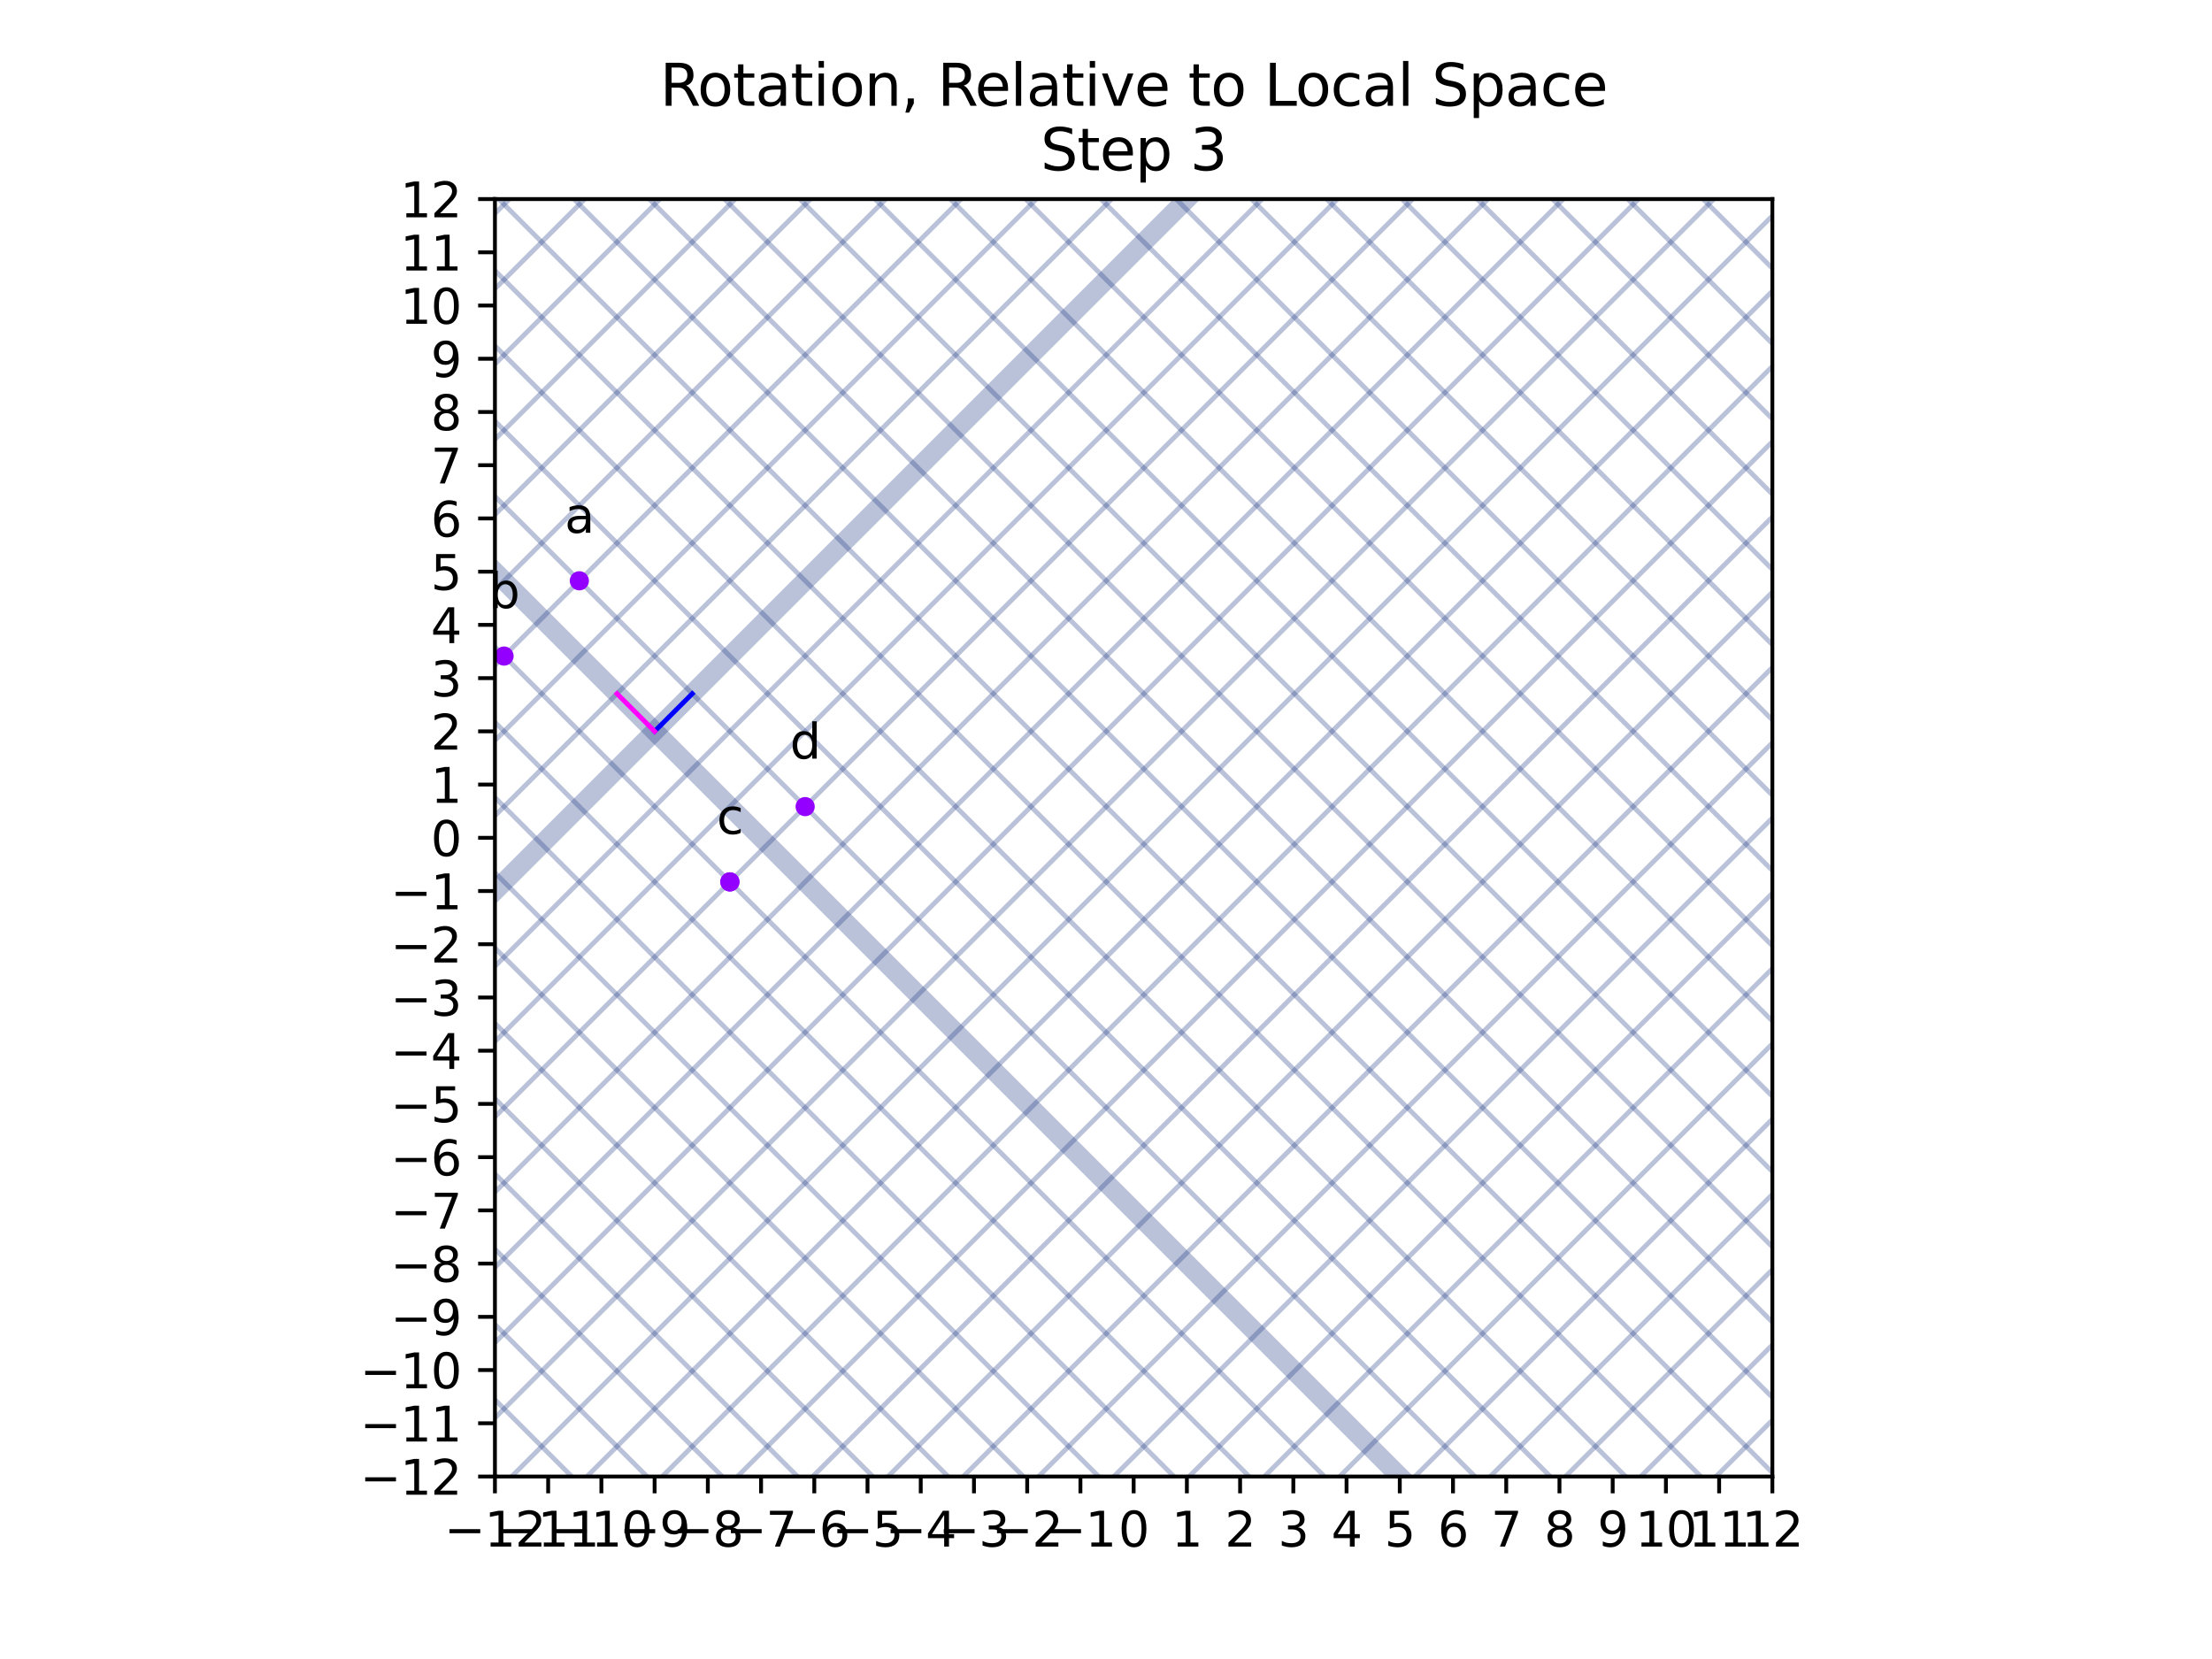 <?xml version="1.0" encoding="utf-8" standalone="no"?>
<!DOCTYPE svg PUBLIC "-//W3C//DTD SVG 1.1//EN"
  "http://www.w3.org/Graphics/SVG/1.1/DTD/svg11.dtd">
<svg xmlns:xlink="http://www.w3.org/1999/xlink" width="460.8pt" height="345.6pt" viewBox="0 0 460.8 345.6" xmlns="http://www.w3.org/2000/svg" version="1.1">
 <defs>
  <style type="text/css">*{stroke-linejoin: round; stroke-linecap: butt}</style>
 </defs>
 <g id="figure_1">
  <g id="patch_1">
   <path d="M 0 345.6 
L 460.8 345.6 
L 460.8 0 
L 0 0 
z
" style="fill: #ffffff"/>
  </g>
  <g id="axes_1">
   <g id="patch_2">
    <path d="M 103.104 307.584 
L 369.216 307.584 
L 369.216 41.472 
L 103.104 41.472 
z
" style="fill: #ffffff"/>
   </g>
   <g id="matplotlib.axis_1">
    <g id="xtick_1">
     <g id="line2d_1">
      <defs>
       <path id="m1780d3b3ca" d="M 0 0 
L 0 3.5 
" style="stroke: #000000; stroke-width: 0.8"/>
      </defs>
      <g>
       <use xlink:href="#m1780d3b3ca" x="103.104" y="307.584" style="stroke: #000000; stroke-width: 0.8"/>
      </g>
     </g>
     <g id="text_1">
      <!-- −12 -->
      <g transform="translate(92.552 322.182) scale(0.1 -0.1)">
       <defs>
        <path id="DejaVuSans-2212" d="M 678 2272 
L 4684 2272 
L 4684 1741 
L 678 1741 
L 678 2272 
z
" transform="scale(0.016)"/>
        <path id="DejaVuSans-31" d="M 794 531 
L 1825 531 
L 1825 4091 
L 703 3866 
L 703 4441 
L 1819 4666 
L 2450 4666 
L 2450 531 
L 3481 531 
L 3481 0 
L 794 0 
L 794 531 
z
" transform="scale(0.016)"/>
        <path id="DejaVuSans-32" d="M 1228 531 
L 3431 531 
L 3431 0 
L 469 0 
L 469 531 
Q 828 903 1448 1529 
Q 2069 2156 2228 2338 
Q 2531 2678 2651 2914 
Q 2772 3150 2772 3378 
Q 2772 3750 2511 3984 
Q 2250 4219 1831 4219 
Q 1534 4219 1204 4116 
Q 875 4013 500 3803 
L 500 4441 
Q 881 4594 1212 4672 
Q 1544 4750 1819 4750 
Q 2544 4750 2975 4387 
Q 3406 4025 3406 3419 
Q 3406 3131 3298 2873 
Q 3191 2616 2906 2266 
Q 2828 2175 2409 1742 
Q 1991 1309 1228 531 
z
" transform="scale(0.016)"/>
       </defs>
       <use xlink:href="#DejaVuSans-2212"/>
       <use xlink:href="#DejaVuSans-31" transform="translate(83.789 0)"/>
       <use xlink:href="#DejaVuSans-32" transform="translate(147.412 0)"/>
      </g>
     </g>
    </g>
    <g id="xtick_2">
     <g id="line2d_2">
      <g>
       <use xlink:href="#m1780d3b3ca" x="114.192" y="307.584" style="stroke: #000000; stroke-width: 0.8"/>
      </g>
     </g>
     <g id="text_2">
      <!-- −11 -->
      <g transform="translate(103.64 322.182) scale(0.1 -0.1)">
       <use xlink:href="#DejaVuSans-2212"/>
       <use xlink:href="#DejaVuSans-31" transform="translate(83.789 0)"/>
       <use xlink:href="#DejaVuSans-31" transform="translate(147.412 0)"/>
      </g>
     </g>
    </g>
    <g id="xtick_3">
     <g id="line2d_3">
      <g>
       <use xlink:href="#m1780d3b3ca" x="125.28" y="307.584" style="stroke: #000000; stroke-width: 0.8"/>
      </g>
     </g>
     <g id="text_3">
      <!-- −10 -->
      <g transform="translate(114.728 322.182) scale(0.1 -0.1)">
       <defs>
        <path id="DejaVuSans-30" d="M 2034 4250 
Q 1547 4250 1301 3770 
Q 1056 3291 1056 2328 
Q 1056 1369 1301 889 
Q 1547 409 2034 409 
Q 2525 409 2770 889 
Q 3016 1369 3016 2328 
Q 3016 3291 2770 3770 
Q 2525 4250 2034 4250 
z
M 2034 4750 
Q 2819 4750 3233 4129 
Q 3647 3509 3647 2328 
Q 3647 1150 3233 529 
Q 2819 -91 2034 -91 
Q 1250 -91 836 529 
Q 422 1150 422 2328 
Q 422 3509 836 4129 
Q 1250 4750 2034 4750 
z
" transform="scale(0.016)"/>
       </defs>
       <use xlink:href="#DejaVuSans-2212"/>
       <use xlink:href="#DejaVuSans-31" transform="translate(83.789 0)"/>
       <use xlink:href="#DejaVuSans-30" transform="translate(147.412 0)"/>
      </g>
     </g>
    </g>
    <g id="xtick_4">
     <g id="line2d_4">
      <g>
       <use xlink:href="#m1780d3b3ca" x="136.368" y="307.584" style="stroke: #000000; stroke-width: 0.8"/>
      </g>
     </g>
     <g id="text_4">
      <!-- −9 -->
      <g transform="translate(128.997 322.182) scale(0.1 -0.1)">
       <defs>
        <path id="DejaVuSans-39" d="M 703 97 
L 703 672 
Q 941 559 1184 500 
Q 1428 441 1663 441 
Q 2288 441 2617 861 
Q 2947 1281 2994 2138 
Q 2813 1869 2534 1725 
Q 2256 1581 1919 1581 
Q 1219 1581 811 2004 
Q 403 2428 403 3163 
Q 403 3881 828 4315 
Q 1253 4750 1959 4750 
Q 2769 4750 3195 4129 
Q 3622 3509 3622 2328 
Q 3622 1225 3098 567 
Q 2575 -91 1691 -91 
Q 1453 -91 1209 -44 
Q 966 3 703 97 
z
M 1959 2075 
Q 2384 2075 2632 2365 
Q 2881 2656 2881 3163 
Q 2881 3666 2632 3958 
Q 2384 4250 1959 4250 
Q 1534 4250 1286 3958 
Q 1038 3666 1038 3163 
Q 1038 2656 1286 2365 
Q 1534 2075 1959 2075 
z
" transform="scale(0.016)"/>
       </defs>
       <use xlink:href="#DejaVuSans-2212"/>
       <use xlink:href="#DejaVuSans-39" transform="translate(83.789 0)"/>
      </g>
     </g>
    </g>
    <g id="xtick_5">
     <g id="line2d_5">
      <g>
       <use xlink:href="#m1780d3b3ca" x="147.456" y="307.584" style="stroke: #000000; stroke-width: 0.8"/>
      </g>
     </g>
     <g id="text_5">
      <!-- −8 -->
      <g transform="translate(140.085 322.182) scale(0.1 -0.1)">
       <defs>
        <path id="DejaVuSans-38" d="M 2034 2216 
Q 1584 2216 1326 1975 
Q 1069 1734 1069 1313 
Q 1069 891 1326 650 
Q 1584 409 2034 409 
Q 2484 409 2743 651 
Q 3003 894 3003 1313 
Q 3003 1734 2745 1975 
Q 2488 2216 2034 2216 
z
M 1403 2484 
Q 997 2584 770 2862 
Q 544 3141 544 3541 
Q 544 4100 942 4425 
Q 1341 4750 2034 4750 
Q 2731 4750 3128 4425 
Q 3525 4100 3525 3541 
Q 3525 3141 3298 2862 
Q 3072 2584 2669 2484 
Q 3125 2378 3379 2068 
Q 3634 1759 3634 1313 
Q 3634 634 3220 271 
Q 2806 -91 2034 -91 
Q 1263 -91 848 271 
Q 434 634 434 1313 
Q 434 1759 690 2068 
Q 947 2378 1403 2484 
z
M 1172 3481 
Q 1172 3119 1398 2916 
Q 1625 2713 2034 2713 
Q 2441 2713 2670 2916 
Q 2900 3119 2900 3481 
Q 2900 3844 2670 4047 
Q 2441 4250 2034 4250 
Q 1625 4250 1398 4047 
Q 1172 3844 1172 3481 
z
" transform="scale(0.016)"/>
       </defs>
       <use xlink:href="#DejaVuSans-2212"/>
       <use xlink:href="#DejaVuSans-38" transform="translate(83.789 0)"/>
      </g>
     </g>
    </g>
    <g id="xtick_6">
     <g id="line2d_6">
      <g>
       <use xlink:href="#m1780d3b3ca" x="158.544" y="307.584" style="stroke: #000000; stroke-width: 0.8"/>
      </g>
     </g>
     <g id="text_6">
      <!-- −7 -->
      <g transform="translate(151.173 322.182) scale(0.1 -0.1)">
       <defs>
        <path id="DejaVuSans-37" d="M 525 4666 
L 3525 4666 
L 3525 4397 
L 1831 0 
L 1172 0 
L 2766 4134 
L 525 4134 
L 525 4666 
z
" transform="scale(0.016)"/>
       </defs>
       <use xlink:href="#DejaVuSans-2212"/>
       <use xlink:href="#DejaVuSans-37" transform="translate(83.789 0)"/>
      </g>
     </g>
    </g>
    <g id="xtick_7">
     <g id="line2d_7">
      <g>
       <use xlink:href="#m1780d3b3ca" x="169.632" y="307.584" style="stroke: #000000; stroke-width: 0.8"/>
      </g>
     </g>
     <g id="text_7">
      <!-- −6 -->
      <g transform="translate(162.261 322.182) scale(0.1 -0.1)">
       <defs>
        <path id="DejaVuSans-36" d="M 2113 2584 
Q 1688 2584 1439 2293 
Q 1191 2003 1191 1497 
Q 1191 994 1439 701 
Q 1688 409 2113 409 
Q 2538 409 2786 701 
Q 3034 994 3034 1497 
Q 3034 2003 2786 2293 
Q 2538 2584 2113 2584 
z
M 3366 4563 
L 3366 3988 
Q 3128 4100 2886 4159 
Q 2644 4219 2406 4219 
Q 1781 4219 1451 3797 
Q 1122 3375 1075 2522 
Q 1259 2794 1537 2939 
Q 1816 3084 2150 3084 
Q 2853 3084 3261 2657 
Q 3669 2231 3669 1497 
Q 3669 778 3244 343 
Q 2819 -91 2113 -91 
Q 1303 -91 875 529 
Q 447 1150 447 2328 
Q 447 3434 972 4092 
Q 1497 4750 2381 4750 
Q 2619 4750 2861 4703 
Q 3103 4656 3366 4563 
z
" transform="scale(0.016)"/>
       </defs>
       <use xlink:href="#DejaVuSans-2212"/>
       <use xlink:href="#DejaVuSans-36" transform="translate(83.789 0)"/>
      </g>
     </g>
    </g>
    <g id="xtick_8">
     <g id="line2d_8">
      <g>
       <use xlink:href="#m1780d3b3ca" x="180.72" y="307.584" style="stroke: #000000; stroke-width: 0.8"/>
      </g>
     </g>
     <g id="text_8">
      <!-- −5 -->
      <g transform="translate(173.349 322.182) scale(0.1 -0.1)">
       <defs>
        <path id="DejaVuSans-35" d="M 691 4666 
L 3169 4666 
L 3169 4134 
L 1269 4134 
L 1269 2991 
Q 1406 3038 1543 3061 
Q 1681 3084 1819 3084 
Q 2600 3084 3056 2656 
Q 3513 2228 3513 1497 
Q 3513 744 3044 326 
Q 2575 -91 1722 -91 
Q 1428 -91 1123 -41 
Q 819 9 494 109 
L 494 744 
Q 775 591 1075 516 
Q 1375 441 1709 441 
Q 2250 441 2565 725 
Q 2881 1009 2881 1497 
Q 2881 1984 2565 2268 
Q 2250 2553 1709 2553 
Q 1456 2553 1204 2497 
Q 953 2441 691 2322 
L 691 4666 
z
" transform="scale(0.016)"/>
       </defs>
       <use xlink:href="#DejaVuSans-2212"/>
       <use xlink:href="#DejaVuSans-35" transform="translate(83.789 0)"/>
      </g>
     </g>
    </g>
    <g id="xtick_9">
     <g id="line2d_9">
      <g>
       <use xlink:href="#m1780d3b3ca" x="191.808" y="307.584" style="stroke: #000000; stroke-width: 0.8"/>
      </g>
     </g>
     <g id="text_9">
      <!-- −4 -->
      <g transform="translate(184.437 322.182) scale(0.1 -0.1)">
       <defs>
        <path id="DejaVuSans-34" d="M 2419 4116 
L 825 1625 
L 2419 1625 
L 2419 4116 
z
M 2253 4666 
L 3047 4666 
L 3047 1625 
L 3713 1625 
L 3713 1100 
L 3047 1100 
L 3047 0 
L 2419 0 
L 2419 1100 
L 313 1100 
L 313 1709 
L 2253 4666 
z
" transform="scale(0.016)"/>
       </defs>
       <use xlink:href="#DejaVuSans-2212"/>
       <use xlink:href="#DejaVuSans-34" transform="translate(83.789 0)"/>
      </g>
     </g>
    </g>
    <g id="xtick_10">
     <g id="line2d_10">
      <g>
       <use xlink:href="#m1780d3b3ca" x="202.896" y="307.584" style="stroke: #000000; stroke-width: 0.8"/>
      </g>
     </g>
     <g id="text_10">
      <!-- −3 -->
      <g transform="translate(195.525 322.182) scale(0.1 -0.1)">
       <defs>
        <path id="DejaVuSans-33" d="M 2597 2516 
Q 3050 2419 3304 2112 
Q 3559 1806 3559 1356 
Q 3559 666 3084 287 
Q 2609 -91 1734 -91 
Q 1441 -91 1130 -33 
Q 819 25 488 141 
L 488 750 
Q 750 597 1062 519 
Q 1375 441 1716 441 
Q 2309 441 2620 675 
Q 2931 909 2931 1356 
Q 2931 1769 2642 2001 
Q 2353 2234 1838 2234 
L 1294 2234 
L 1294 2753 
L 1863 2753 
Q 2328 2753 2575 2939 
Q 2822 3125 2822 3475 
Q 2822 3834 2567 4026 
Q 2313 4219 1838 4219 
Q 1578 4219 1281 4162 
Q 984 4106 628 3988 
L 628 4550 
Q 988 4650 1302 4700 
Q 1616 4750 1894 4750 
Q 2613 4750 3031 4423 
Q 3450 4097 3450 3541 
Q 3450 3153 3228 2886 
Q 3006 2619 2597 2516 
z
" transform="scale(0.016)"/>
       </defs>
       <use xlink:href="#DejaVuSans-2212"/>
       <use xlink:href="#DejaVuSans-33" transform="translate(83.789 0)"/>
      </g>
     </g>
    </g>
    <g id="xtick_11">
     <g id="line2d_11">
      <g>
       <use xlink:href="#m1780d3b3ca" x="213.984" y="307.584" style="stroke: #000000; stroke-width: 0.8"/>
      </g>
     </g>
     <g id="text_11">
      <!-- −2 -->
      <g transform="translate(206.613 322.182) scale(0.1 -0.1)">
       <use xlink:href="#DejaVuSans-2212"/>
       <use xlink:href="#DejaVuSans-32" transform="translate(83.789 0)"/>
      </g>
     </g>
    </g>
    <g id="xtick_12">
     <g id="line2d_12">
      <g>
       <use xlink:href="#m1780d3b3ca" x="225.072" y="307.584" style="stroke: #000000; stroke-width: 0.8"/>
      </g>
     </g>
     <g id="text_12">
      <!-- −1 -->
      <g transform="translate(217.701 322.182) scale(0.1 -0.1)">
       <use xlink:href="#DejaVuSans-2212"/>
       <use xlink:href="#DejaVuSans-31" transform="translate(83.789 0)"/>
      </g>
     </g>
    </g>
    <g id="xtick_13">
     <g id="line2d_13">
      <g>
       <use xlink:href="#m1780d3b3ca" x="236.16" y="307.584" style="stroke: #000000; stroke-width: 0.8"/>
      </g>
     </g>
     <g id="text_13">
      <!-- 0 -->
      <g transform="translate(232.979 322.182) scale(0.1 -0.1)">
       <use xlink:href="#DejaVuSans-30"/>
      </g>
     </g>
    </g>
    <g id="xtick_14">
     <g id="line2d_14">
      <g>
       <use xlink:href="#m1780d3b3ca" x="247.248" y="307.584" style="stroke: #000000; stroke-width: 0.8"/>
      </g>
     </g>
     <g id="text_14">
      <!-- 1 -->
      <g transform="translate(244.067 322.182) scale(0.1 -0.1)">
       <use xlink:href="#DejaVuSans-31"/>
      </g>
     </g>
    </g>
    <g id="xtick_15">
     <g id="line2d_15">
      <g>
       <use xlink:href="#m1780d3b3ca" x="258.336" y="307.584" style="stroke: #000000; stroke-width: 0.8"/>
      </g>
     </g>
     <g id="text_15">
      <!-- 2 -->
      <g transform="translate(255.155 322.182) scale(0.1 -0.1)">
       <use xlink:href="#DejaVuSans-32"/>
      </g>
     </g>
    </g>
    <g id="xtick_16">
     <g id="line2d_16">
      <g>
       <use xlink:href="#m1780d3b3ca" x="269.424" y="307.584" style="stroke: #000000; stroke-width: 0.8"/>
      </g>
     </g>
     <g id="text_16">
      <!-- 3 -->
      <g transform="translate(266.243 322.182) scale(0.1 -0.1)">
       <use xlink:href="#DejaVuSans-33"/>
      </g>
     </g>
    </g>
    <g id="xtick_17">
     <g id="line2d_17">
      <g>
       <use xlink:href="#m1780d3b3ca" x="280.512" y="307.584" style="stroke: #000000; stroke-width: 0.8"/>
      </g>
     </g>
     <g id="text_17">
      <!-- 4 -->
      <g transform="translate(277.331 322.182) scale(0.1 -0.1)">
       <use xlink:href="#DejaVuSans-34"/>
      </g>
     </g>
    </g>
    <g id="xtick_18">
     <g id="line2d_18">
      <g>
       <use xlink:href="#m1780d3b3ca" x="291.6" y="307.584" style="stroke: #000000; stroke-width: 0.8"/>
      </g>
     </g>
     <g id="text_18">
      <!-- 5 -->
      <g transform="translate(288.419 322.182) scale(0.1 -0.1)">
       <use xlink:href="#DejaVuSans-35"/>
      </g>
     </g>
    </g>
    <g id="xtick_19">
     <g id="line2d_19">
      <g>
       <use xlink:href="#m1780d3b3ca" x="302.688" y="307.584" style="stroke: #000000; stroke-width: 0.8"/>
      </g>
     </g>
     <g id="text_19">
      <!-- 6 -->
      <g transform="translate(299.507 322.182) scale(0.1 -0.1)">
       <use xlink:href="#DejaVuSans-36"/>
      </g>
     </g>
    </g>
    <g id="xtick_20">
     <g id="line2d_20">
      <g>
       <use xlink:href="#m1780d3b3ca" x="313.776" y="307.584" style="stroke: #000000; stroke-width: 0.8"/>
      </g>
     </g>
     <g id="text_20">
      <!-- 7 -->
      <g transform="translate(310.595 322.182) scale(0.1 -0.1)">
       <use xlink:href="#DejaVuSans-37"/>
      </g>
     </g>
    </g>
    <g id="xtick_21">
     <g id="line2d_21">
      <g>
       <use xlink:href="#m1780d3b3ca" x="324.864" y="307.584" style="stroke: #000000; stroke-width: 0.8"/>
      </g>
     </g>
     <g id="text_21">
      <!-- 8 -->
      <g transform="translate(321.683 322.182) scale(0.1 -0.1)">
       <use xlink:href="#DejaVuSans-38"/>
      </g>
     </g>
    </g>
    <g id="xtick_22">
     <g id="line2d_22">
      <g>
       <use xlink:href="#m1780d3b3ca" x="335.952" y="307.584" style="stroke: #000000; stroke-width: 0.8"/>
      </g>
     </g>
     <g id="text_22">
      <!-- 9 -->
      <g transform="translate(332.771 322.182) scale(0.1 -0.1)">
       <use xlink:href="#DejaVuSans-39"/>
      </g>
     </g>
    </g>
    <g id="xtick_23">
     <g id="line2d_23">
      <g>
       <use xlink:href="#m1780d3b3ca" x="347.04" y="307.584" style="stroke: #000000; stroke-width: 0.8"/>
      </g>
     </g>
     <g id="text_23">
      <!-- 10 -->
      <g transform="translate(340.678 322.182) scale(0.1 -0.1)">
       <use xlink:href="#DejaVuSans-31"/>
       <use xlink:href="#DejaVuSans-30" transform="translate(63.623 0)"/>
      </g>
     </g>
    </g>
    <g id="xtick_24">
     <g id="line2d_24">
      <g>
       <use xlink:href="#m1780d3b3ca" x="358.128" y="307.584" style="stroke: #000000; stroke-width: 0.8"/>
      </g>
     </g>
     <g id="text_24">
      <!-- 11 -->
      <g transform="translate(351.765 322.182) scale(0.1 -0.1)">
       <use xlink:href="#DejaVuSans-31"/>
       <use xlink:href="#DejaVuSans-31" transform="translate(63.623 0)"/>
      </g>
     </g>
    </g>
    <g id="xtick_25">
     <g id="line2d_25">
      <g>
       <use xlink:href="#m1780d3b3ca" x="369.216" y="307.584" style="stroke: #000000; stroke-width: 0.8"/>
      </g>
     </g>
     <g id="text_25">
      <!-- 12 -->
      <g transform="translate(362.853 322.182) scale(0.1 -0.1)">
       <use xlink:href="#DejaVuSans-31"/>
       <use xlink:href="#DejaVuSans-32" transform="translate(63.623 0)"/>
      </g>
     </g>
    </g>
   </g>
   <g id="matplotlib.axis_2">
    <g id="ytick_1">
     <g id="line2d_26">
      <defs>
       <path id="ma65a30397e" d="M 0 0 
L -3.5 0 
" style="stroke: #000000; stroke-width: 0.8"/>
      </defs>
      <g>
       <use xlink:href="#ma65a30397e" x="103.104" y="307.584" style="stroke: #000000; stroke-width: 0.8"/>
      </g>
     </g>
     <g id="text_26">
      <!-- −12 -->
      <g transform="translate(74.999 311.383) scale(0.1 -0.1)">
       <use xlink:href="#DejaVuSans-2212"/>
       <use xlink:href="#DejaVuSans-31" transform="translate(83.789 0)"/>
       <use xlink:href="#DejaVuSans-32" transform="translate(147.412 0)"/>
      </g>
     </g>
    </g>
    <g id="ytick_2">
     <g id="line2d_27">
      <g>
       <use xlink:href="#ma65a30397e" x="103.104" y="296.496" style="stroke: #000000; stroke-width: 0.8"/>
      </g>
     </g>
     <g id="text_27">
      <!-- −11 -->
      <g transform="translate(74.999 300.295) scale(0.1 -0.1)">
       <use xlink:href="#DejaVuSans-2212"/>
       <use xlink:href="#DejaVuSans-31" transform="translate(83.789 0)"/>
       <use xlink:href="#DejaVuSans-31" transform="translate(147.412 0)"/>
      </g>
     </g>
    </g>
    <g id="ytick_3">
     <g id="line2d_28">
      <g>
       <use xlink:href="#ma65a30397e" x="103.104" y="285.408" style="stroke: #000000; stroke-width: 0.8"/>
      </g>
     </g>
     <g id="text_28">
      <!-- −10 -->
      <g transform="translate(74.999 289.207) scale(0.1 -0.1)">
       <use xlink:href="#DejaVuSans-2212"/>
       <use xlink:href="#DejaVuSans-31" transform="translate(83.789 0)"/>
       <use xlink:href="#DejaVuSans-30" transform="translate(147.412 0)"/>
      </g>
     </g>
    </g>
    <g id="ytick_4">
     <g id="line2d_29">
      <g>
       <use xlink:href="#ma65a30397e" x="103.104" y="274.32" style="stroke: #000000; stroke-width: 0.8"/>
      </g>
     </g>
     <g id="text_29">
      <!-- −9 -->
      <g transform="translate(81.362 278.119) scale(0.1 -0.1)">
       <use xlink:href="#DejaVuSans-2212"/>
       <use xlink:href="#DejaVuSans-39" transform="translate(83.789 0)"/>
      </g>
     </g>
    </g>
    <g id="ytick_5">
     <g id="line2d_30">
      <g>
       <use xlink:href="#ma65a30397e" x="103.104" y="263.232" style="stroke: #000000; stroke-width: 0.8"/>
      </g>
     </g>
     <g id="text_30">
      <!-- −8 -->
      <g transform="translate(81.362 267.031) scale(0.1 -0.1)">
       <use xlink:href="#DejaVuSans-2212"/>
       <use xlink:href="#DejaVuSans-38" transform="translate(83.789 0)"/>
      </g>
     </g>
    </g>
    <g id="ytick_6">
     <g id="line2d_31">
      <g>
       <use xlink:href="#ma65a30397e" x="103.104" y="252.144" style="stroke: #000000; stroke-width: 0.8"/>
      </g>
     </g>
     <g id="text_31">
      <!-- −7 -->
      <g transform="translate(81.362 255.943) scale(0.1 -0.1)">
       <use xlink:href="#DejaVuSans-2212"/>
       <use xlink:href="#DejaVuSans-37" transform="translate(83.789 0)"/>
      </g>
     </g>
    </g>
    <g id="ytick_7">
     <g id="line2d_32">
      <g>
       <use xlink:href="#ma65a30397e" x="103.104" y="241.056" style="stroke: #000000; stroke-width: 0.8"/>
      </g>
     </g>
     <g id="text_32">
      <!-- −6 -->
      <g transform="translate(81.362 244.855) scale(0.1 -0.1)">
       <use xlink:href="#DejaVuSans-2212"/>
       <use xlink:href="#DejaVuSans-36" transform="translate(83.789 0)"/>
      </g>
     </g>
    </g>
    <g id="ytick_8">
     <g id="line2d_33">
      <g>
       <use xlink:href="#ma65a30397e" x="103.104" y="229.968" style="stroke: #000000; stroke-width: 0.8"/>
      </g>
     </g>
     <g id="text_33">
      <!-- −5 -->
      <g transform="translate(81.362 233.767) scale(0.1 -0.1)">
       <use xlink:href="#DejaVuSans-2212"/>
       <use xlink:href="#DejaVuSans-35" transform="translate(83.789 0)"/>
      </g>
     </g>
    </g>
    <g id="ytick_9">
     <g id="line2d_34">
      <g>
       <use xlink:href="#ma65a30397e" x="103.104" y="218.88" style="stroke: #000000; stroke-width: 0.8"/>
      </g>
     </g>
     <g id="text_34">
      <!-- −4 -->
      <g transform="translate(81.362 222.679) scale(0.1 -0.1)">
       <use xlink:href="#DejaVuSans-2212"/>
       <use xlink:href="#DejaVuSans-34" transform="translate(83.789 0)"/>
      </g>
     </g>
    </g>
    <g id="ytick_10">
     <g id="line2d_35">
      <g>
       <use xlink:href="#ma65a30397e" x="103.104" y="207.792" style="stroke: #000000; stroke-width: 0.8"/>
      </g>
     </g>
     <g id="text_35">
      <!-- −3 -->
      <g transform="translate(81.362 211.591) scale(0.1 -0.1)">
       <use xlink:href="#DejaVuSans-2212"/>
       <use xlink:href="#DejaVuSans-33" transform="translate(83.789 0)"/>
      </g>
     </g>
    </g>
    <g id="ytick_11">
     <g id="line2d_36">
      <g>
       <use xlink:href="#ma65a30397e" x="103.104" y="196.704" style="stroke: #000000; stroke-width: 0.8"/>
      </g>
     </g>
     <g id="text_36">
      <!-- −2 -->
      <g transform="translate(81.362 200.503) scale(0.1 -0.1)">
       <use xlink:href="#DejaVuSans-2212"/>
       <use xlink:href="#DejaVuSans-32" transform="translate(83.789 0)"/>
      </g>
     </g>
    </g>
    <g id="ytick_12">
     <g id="line2d_37">
      <g>
       <use xlink:href="#ma65a30397e" x="103.104" y="185.616" style="stroke: #000000; stroke-width: 0.8"/>
      </g>
     </g>
     <g id="text_37">
      <!-- −1 -->
      <g transform="translate(81.362 189.415) scale(0.1 -0.1)">
       <use xlink:href="#DejaVuSans-2212"/>
       <use xlink:href="#DejaVuSans-31" transform="translate(83.789 0)"/>
      </g>
     </g>
    </g>
    <g id="ytick_13">
     <g id="line2d_38">
      <g>
       <use xlink:href="#ma65a30397e" x="103.104" y="174.528" style="stroke: #000000; stroke-width: 0.8"/>
      </g>
     </g>
     <g id="text_38">
      <!-- 0 -->
      <g transform="translate(89.742 178.327) scale(0.1 -0.1)">
       <use xlink:href="#DejaVuSans-30"/>
      </g>
     </g>
    </g>
    <g id="ytick_14">
     <g id="line2d_39">
      <g>
       <use xlink:href="#ma65a30397e" x="103.104" y="163.44" style="stroke: #000000; stroke-width: 0.8"/>
      </g>
     </g>
     <g id="text_39">
      <!-- 1 -->
      <g transform="translate(89.742 167.239) scale(0.1 -0.1)">
       <use xlink:href="#DejaVuSans-31"/>
      </g>
     </g>
    </g>
    <g id="ytick_15">
     <g id="line2d_40">
      <g>
       <use xlink:href="#ma65a30397e" x="103.104" y="152.352" style="stroke: #000000; stroke-width: 0.8"/>
      </g>
     </g>
     <g id="text_40">
      <!-- 2 -->
      <g transform="translate(89.742 156.151) scale(0.1 -0.1)">
       <use xlink:href="#DejaVuSans-32"/>
      </g>
     </g>
    </g>
    <g id="ytick_16">
     <g id="line2d_41">
      <g>
       <use xlink:href="#ma65a30397e" x="103.104" y="141.264" style="stroke: #000000; stroke-width: 0.8"/>
      </g>
     </g>
     <g id="text_41">
      <!-- 3 -->
      <g transform="translate(89.742 145.063) scale(0.1 -0.1)">
       <use xlink:href="#DejaVuSans-33"/>
      </g>
     </g>
    </g>
    <g id="ytick_17">
     <g id="line2d_42">
      <g>
       <use xlink:href="#ma65a30397e" x="103.104" y="130.176" style="stroke: #000000; stroke-width: 0.8"/>
      </g>
     </g>
     <g id="text_42">
      <!-- 4 -->
      <g transform="translate(89.742 133.975) scale(0.1 -0.1)">
       <use xlink:href="#DejaVuSans-34"/>
      </g>
     </g>
    </g>
    <g id="ytick_18">
     <g id="line2d_43">
      <g>
       <use xlink:href="#ma65a30397e" x="103.104" y="119.088" style="stroke: #000000; stroke-width: 0.8"/>
      </g>
     </g>
     <g id="text_43">
      <!-- 5 -->
      <g transform="translate(89.742 122.887) scale(0.1 -0.1)">
       <use xlink:href="#DejaVuSans-35"/>
      </g>
     </g>
    </g>
    <g id="ytick_19">
     <g id="line2d_44">
      <g>
       <use xlink:href="#ma65a30397e" x="103.104" y="108" style="stroke: #000000; stroke-width: 0.8"/>
      </g>
     </g>
     <g id="text_44">
      <!-- 6 -->
      <g transform="translate(89.742 111.799) scale(0.1 -0.1)">
       <use xlink:href="#DejaVuSans-36"/>
      </g>
     </g>
    </g>
    <g id="ytick_20">
     <g id="line2d_45">
      <g>
       <use xlink:href="#ma65a30397e" x="103.104" y="96.912" style="stroke: #000000; stroke-width: 0.8"/>
      </g>
     </g>
     <g id="text_45">
      <!-- 7 -->
      <g transform="translate(89.742 100.711) scale(0.1 -0.1)">
       <use xlink:href="#DejaVuSans-37"/>
      </g>
     </g>
    </g>
    <g id="ytick_21">
     <g id="line2d_46">
      <g>
       <use xlink:href="#ma65a30397e" x="103.104" y="85.824" style="stroke: #000000; stroke-width: 0.8"/>
      </g>
     </g>
     <g id="text_46">
      <!-- 8 -->
      <g transform="translate(89.742 89.623) scale(0.1 -0.1)">
       <use xlink:href="#DejaVuSans-38"/>
      </g>
     </g>
    </g>
    <g id="ytick_22">
     <g id="line2d_47">
      <g>
       <use xlink:href="#ma65a30397e" x="103.104" y="74.736" style="stroke: #000000; stroke-width: 0.8"/>
      </g>
     </g>
     <g id="text_47">
      <!-- 9 -->
      <g transform="translate(89.742 78.535) scale(0.1 -0.1)">
       <use xlink:href="#DejaVuSans-39"/>
      </g>
     </g>
    </g>
    <g id="ytick_23">
     <g id="line2d_48">
      <g>
       <use xlink:href="#ma65a30397e" x="103.104" y="63.648" style="stroke: #000000; stroke-width: 0.8"/>
      </g>
     </g>
     <g id="text_48">
      <!-- 10 -->
      <g transform="translate(83.379 67.447) scale(0.1 -0.1)">
       <use xlink:href="#DejaVuSans-31"/>
       <use xlink:href="#DejaVuSans-30" transform="translate(63.623 0)"/>
      </g>
     </g>
    </g>
    <g id="ytick_24">
     <g id="line2d_49">
      <g>
       <use xlink:href="#ma65a30397e" x="103.104" y="52.56" style="stroke: #000000; stroke-width: 0.8"/>
      </g>
     </g>
     <g id="text_49">
      <!-- 11 -->
      <g transform="translate(83.379 56.359) scale(0.1 -0.1)">
       <use xlink:href="#DejaVuSans-31"/>
       <use xlink:href="#DejaVuSans-31" transform="translate(63.623 0)"/>
      </g>
     </g>
    </g>
    <g id="ytick_25">
     <g id="line2d_50">
      <g>
       <use xlink:href="#ma65a30397e" x="103.104" y="41.472" style="stroke: #000000; stroke-width: 0.8"/>
      </g>
     </g>
     <g id="text_50">
      <!-- 12 -->
      <g transform="translate(83.379 45.271) scale(0.1 -0.1)">
       <use xlink:href="#DejaVuSans-31"/>
       <use xlink:href="#DejaVuSans-32" transform="translate(63.623 0)"/>
      </g>
     </g>
    </g>
   </g>
   <g id="line2d_51">
    <path clip-path="url(#p6bea6b2254)" style="fill: none; stroke: #1a3380; stroke-opacity: 0.3; stroke-linecap: square"/>
   </g>
   <g id="line2d_52">
    <path clip-path="url(#p6bea6b2254)" style="fill: none; stroke: #1a3380; stroke-opacity: 0.3; stroke-linecap: square"/>
   </g>
   <g id="line2d_53">
    <path clip-path="url(#p6bea6b2254)" style="fill: none; stroke: #1a3380; stroke-opacity: 0.3; stroke-linecap: square"/>
   </g>
   <g id="line2d_54">
    <path clip-path="url(#p6bea6b2254)" style="fill: none; stroke: #1a3380; stroke-opacity: 0.3; stroke-linecap: square"/>
   </g>
   <g id="line2d_55">
    <path clip-path="url(#p6bea6b2254)" style="fill: none; stroke: #1a3380; stroke-opacity: 0.3; stroke-linecap: square"/>
   </g>
   <g id="line2d_56">
    <path clip-path="url(#p6bea6b2254)" style="fill: none; stroke: #1a3380; stroke-opacity: 0.3; stroke-linecap: square"/>
   </g>
   <g id="line2d_57">
    <path clip-path="url(#p6bea6b2254)" style="fill: none; stroke: #1a3380; stroke-opacity: 0.3; stroke-linecap: square"/>
   </g>
   <g id="line2d_58">
    <path clip-path="url(#p6bea6b2254)" style="fill: none; stroke: #1a3380; stroke-opacity: 0.3; stroke-linecap: square"/>
   </g>
   <g id="line2d_59">
    <path clip-path="url(#p6bea6b2254)" style="fill: none; stroke: #1a3380; stroke-opacity: 0.3; stroke-linecap: square"/>
   </g>
   <g id="line2d_60">
    <path clip-path="url(#p6bea6b2254)" style="fill: none; stroke: #1a3380; stroke-opacity: 0.3; stroke-linecap: square"/>
   </g>
   <g id="line2d_61">
    <path clip-path="url(#p6bea6b2254)" style="fill: none; stroke: #1a3380; stroke-opacity: 0.3; stroke-linecap: square"/>
   </g>
   <g id="line2d_62">
    <path clip-path="url(#p6bea6b2254)" style="fill: none; stroke: #1a3380; stroke-opacity: 0.3; stroke-linecap: square"/>
   </g>
   <g id="line2d_63">
    <path clip-path="url(#p6bea6b2254)" style="fill: none; stroke: #1a3380; stroke-opacity: 0.3; stroke-linecap: square"/>
   </g>
   <g id="line2d_64">
    <path clip-path="url(#p6bea6b2254)" style="fill: none; stroke: #1a3380; stroke-opacity: 0.3; stroke-linecap: square"/>
   </g>
   <g id="line2d_65">
    <path clip-path="url(#p6bea6b2254)" style="fill: none; stroke: #1a3380; stroke-opacity: 0.3; stroke-linecap: square"/>
   </g>
   <g id="line2d_66">
    <path d="M 1.319 346.6 
L -1 344.281 
" clip-path="url(#p6bea6b2254)" style="fill: none; stroke: #1a3380; stroke-opacity: 0.3; stroke-linecap: square"/>
   </g>
   <g id="line2d_67">
    <path d="M 17 346.6 
L -1 328.6 
" clip-path="url(#p6bea6b2254)" style="fill: none; stroke: #1a3380; stroke-opacity: 0.3; stroke-linecap: square"/>
   </g>
   <g id="line2d_68">
    <path d="M 32.681 346.6 
L -1 312.919 
" clip-path="url(#p6bea6b2254)" style="fill: none; stroke: #1a3380; stroke-opacity: 0.3; stroke-linecap: square"/>
   </g>
   <g id="line2d_69">
    <path d="M 48.362 346.6 
L -1 297.238 
" clip-path="url(#p6bea6b2254)" style="fill: none; stroke: #1a3380; stroke-opacity: 0.3; stroke-linecap: square"/>
   </g>
   <g id="line2d_70">
    <path d="M 64.042 346.6 
L -1 281.558 
" clip-path="url(#p6bea6b2254)" style="fill: none; stroke: #1a3380; stroke-opacity: 0.3; stroke-linecap: square"/>
   </g>
   <g id="line2d_71">
    <path d="M 79.723 346.6 
L -1 265.877 
" clip-path="url(#p6bea6b2254)" style="fill: none; stroke: #1a3380; stroke-opacity: 0.3; stroke-linecap: square"/>
   </g>
   <g id="line2d_72">
    <path d="M 95.404 346.6 
L -1 250.196 
" clip-path="url(#p6bea6b2254)" style="fill: none; stroke: #1a3380; stroke-opacity: 0.3; stroke-linecap: square"/>
   </g>
   <g id="line2d_73">
    <path d="M 111.085 346.6 
L -1 234.515 
" clip-path="url(#p6bea6b2254)" style="fill: none; stroke: #1a3380; stroke-opacity: 0.3; stroke-linecap: square"/>
   </g>
   <g id="line2d_74">
    <path d="M 126.766 346.6 
L -1 218.834 
" clip-path="url(#p6bea6b2254)" style="fill: none; stroke: #1a3380; stroke-opacity: 0.3; stroke-linecap: square"/>
   </g>
   <g id="line2d_75">
    <path d="M 142.446 346.6 
L -1 203.154 
" clip-path="url(#p6bea6b2254)" style="fill: none; stroke: #1a3380; stroke-opacity: 0.3; stroke-linecap: square"/>
   </g>
   <g id="line2d_76">
    <path d="M 158.127 346.6 
L -1 187.473 
" clip-path="url(#p6bea6b2254)" style="fill: none; stroke: #1a3380; stroke-opacity: 0.3; stroke-linecap: square"/>
   </g>
   <g id="line2d_77">
    <path d="M 173.808 346.6 
L -1 171.792 
" clip-path="url(#p6bea6b2254)" style="fill: none; stroke: #1a3380; stroke-opacity: 0.3; stroke-linecap: square"/>
   </g>
   <g id="line2d_78">
    <path d="M 189.489 346.6 
L -1 156.111 
" clip-path="url(#p6bea6b2254)" style="fill: none; stroke: #1a3380; stroke-opacity: 0.3; stroke-linecap: square"/>
   </g>
   <g id="line2d_79">
    <path d="M 205.17 346.6 
L -1 140.43 
" clip-path="url(#p6bea6b2254)" style="fill: none; stroke: #1a3380; stroke-opacity: 0.3; stroke-linecap: square"/>
   </g>
   <g id="line2d_80">
    <path d="M 220.85 346.6 
L -1 124.75 
" clip-path="url(#p6bea6b2254)" style="fill: none; stroke: #1a3380; stroke-opacity: 0.3; stroke-linecap: square"/>
   </g>
   <g id="line2d_81">
    <path d="M 236.531 346.6 
L -1 109.069 
" clip-path="url(#p6bea6b2254)" style="fill: none; stroke: #1a3380; stroke-opacity: 0.3; stroke-linecap: square"/>
   </g>
   <g id="line2d_82">
    <path d="M 252.212 346.6 
L -1 93.388 
" clip-path="url(#p6bea6b2254)" style="fill: none; stroke: #1a3380; stroke-opacity: 0.3; stroke-linecap: square"/>
   </g>
   <g id="line2d_83">
    <path d="M 267.893 346.6 
L -1 77.707 
" clip-path="url(#p6bea6b2254)" style="fill: none; stroke: #1a3380; stroke-opacity: 0.3; stroke-linecap: square"/>
   </g>
   <g id="line2d_84">
    <path d="M 283.574 346.6 
L -1 62.026 
" clip-path="url(#p6bea6b2254)" style="fill: none; stroke: #1a3380; stroke-opacity: 0.3; stroke-linecap: square"/>
   </g>
   <g id="line2d_85">
    <path d="M 299.254 346.6 
L -1 46.346 
" clip-path="url(#p6bea6b2254)" style="fill: none; stroke: #1a3380; stroke-opacity: 0.3; stroke-linecap: square"/>
   </g>
   <g id="line2d_86">
    <path d="M 314.935 346.6 
L -1 30.665 
" clip-path="url(#p6bea6b2254)" style="fill: none; stroke: #1a3380; stroke-opacity: 0.3; stroke-linecap: square"/>
   </g>
   <g id="line2d_87">
    <path d="M 330.616 346.6 
L -1 14.984 
" clip-path="url(#p6bea6b2254)" style="fill: none; stroke: #1a3380; stroke-opacity: 0.3; stroke-width: 4; stroke-linecap: square"/>
   </g>
   <g id="line2d_88">
    <path d="M 346.297 346.6 
L -1 -0.697 
" clip-path="url(#p6bea6b2254)" style="fill: none; stroke: #1a3380; stroke-opacity: 0.3; stroke-linecap: square"/>
   </g>
   <g id="line2d_89">
    <path d="M 361.978 346.6 
L 14.378 -1 
" clip-path="url(#p6bea6b2254)" style="fill: none; stroke: #1a3380; stroke-opacity: 0.3; stroke-linecap: square"/>
   </g>
   <g id="line2d_90">
    <path d="M 377.658 346.6 
L 30.058 -1 
" clip-path="url(#p6bea6b2254)" style="fill: none; stroke: #1a3380; stroke-opacity: 0.3; stroke-linecap: square"/>
   </g>
   <g id="line2d_91">
    <path d="M 393.339 346.6 
L 45.739 -1 
" clip-path="url(#p6bea6b2254)" style="fill: none; stroke: #1a3380; stroke-opacity: 0.3; stroke-linecap: square"/>
   </g>
   <g id="line2d_92">
    <path d="M 409.02 346.6 
L 61.42 -1 
" clip-path="url(#p6bea6b2254)" style="fill: none; stroke: #1a3380; stroke-opacity: 0.3; stroke-linecap: square"/>
   </g>
   <g id="line2d_93">
    <path d="M 424.701 346.6 
L 77.101 -1 
" clip-path="url(#p6bea6b2254)" style="fill: none; stroke: #1a3380; stroke-opacity: 0.3; stroke-linecap: square"/>
   </g>
   <g id="line2d_94">
    <path d="M 440.382 346.6 
L 92.782 -1 
" clip-path="url(#p6bea6b2254)" style="fill: none; stroke: #1a3380; stroke-opacity: 0.3; stroke-linecap: square"/>
   </g>
   <g id="line2d_95">
    <path d="M 456.062 346.6 
L 108.462 -1 
" clip-path="url(#p6bea6b2254)" style="fill: none; stroke: #1a3380; stroke-opacity: 0.3; stroke-linecap: square"/>
   </g>
   <g id="line2d_96">
    <path d="M 461.8 336.657 
L 124.143 -1 
" clip-path="url(#p6bea6b2254)" style="fill: none; stroke: #1a3380; stroke-opacity: 0.3; stroke-linecap: square"/>
   </g>
   <g id="line2d_97">
    <path d="M 461.8 320.976 
L 139.824 -1 
" clip-path="url(#p6bea6b2254)" style="fill: none; stroke: #1a3380; stroke-opacity: 0.3; stroke-linecap: square"/>
   </g>
   <g id="line2d_98">
    <path d="M 461.8 305.295 
L 155.505 -1 
" clip-path="url(#p6bea6b2254)" style="fill: none; stroke: #1a3380; stroke-opacity: 0.3; stroke-linecap: square"/>
   </g>
   <g id="line2d_99">
    <path d="M 461.8 289.614 
L 171.186 -1 
" clip-path="url(#p6bea6b2254)" style="fill: none; stroke: #1a3380; stroke-opacity: 0.3; stroke-linecap: square"/>
   </g>
   <g id="line2d_100">
    <path d="M 461.8 273.934 
L 186.866 -1 
" clip-path="url(#p6bea6b2254)" style="fill: none; stroke: #1a3380; stroke-opacity: 0.3; stroke-linecap: square"/>
   </g>
   <g id="line2d_101">
    <path d="M 461.8 258.253 
L 202.547 -1 
" clip-path="url(#p6bea6b2254)" style="fill: none; stroke: #1a3380; stroke-opacity: 0.3; stroke-linecap: square"/>
   </g>
   <g id="line2d_102">
    <path d="M 461.8 242.572 
L 218.228 -1 
" clip-path="url(#p6bea6b2254)" style="fill: none; stroke: #1a3380; stroke-opacity: 0.3; stroke-linecap: square"/>
   </g>
   <g id="line2d_103">
    <path d="M 461.8 226.891 
L 233.909 -1 
" clip-path="url(#p6bea6b2254)" style="fill: none; stroke: #1a3380; stroke-opacity: 0.3; stroke-linecap: square"/>
   </g>
   <g id="line2d_104">
    <path d="M 461.8 211.21 
L 249.59 -1 
" clip-path="url(#p6bea6b2254)" style="fill: none; stroke: #1a3380; stroke-opacity: 0.3; stroke-linecap: square"/>
   </g>
   <g id="line2d_105">
    <path d="M 461.8 195.53 
L 265.27 -1 
" clip-path="url(#p6bea6b2254)" style="fill: none; stroke: #1a3380; stroke-opacity: 0.3; stroke-linecap: square"/>
   </g>
   <g id="line2d_106">
    <path d="M 461.8 179.849 
L 280.951 -1 
" clip-path="url(#p6bea6b2254)" style="fill: none; stroke: #1a3380; stroke-opacity: 0.3; stroke-linecap: square"/>
   </g>
   <g id="line2d_107">
    <path d="M 461.8 164.168 
L 296.632 -1 
" clip-path="url(#p6bea6b2254)" style="fill: none; stroke: #1a3380; stroke-opacity: 0.3; stroke-linecap: square"/>
   </g>
   <g id="line2d_108">
    <path d="M 461.8 148.487 
L 312.313 -1 
" clip-path="url(#p6bea6b2254)" style="fill: none; stroke: #1a3380; stroke-opacity: 0.3; stroke-linecap: square"/>
   </g>
   <g id="line2d_109">
    <path d="M 461.8 132.806 
L 327.994 -1 
" clip-path="url(#p6bea6b2254)" style="fill: none; stroke: #1a3380; stroke-opacity: 0.3; stroke-linecap: square"/>
   </g>
   <g id="line2d_110">
    <path d="M 461.8 117.126 
L 343.674 -1 
" clip-path="url(#p6bea6b2254)" style="fill: none; stroke: #1a3380; stroke-opacity: 0.3; stroke-linecap: square"/>
   </g>
   <g id="line2d_111">
    <path d="M 461.8 101.445 
L 359.355 -1 
" clip-path="url(#p6bea6b2254)" style="fill: none; stroke: #1a3380; stroke-opacity: 0.3; stroke-linecap: square"/>
   </g>
   <g id="line2d_112">
    <path d="M 461.8 85.764 
L 375.036 -1 
" clip-path="url(#p6bea6b2254)" style="fill: none; stroke: #1a3380; stroke-opacity: 0.3; stroke-linecap: square"/>
   </g>
   <g id="line2d_113">
    <path d="M 461.8 70.083 
L 390.717 -1 
" clip-path="url(#p6bea6b2254)" style="fill: none; stroke: #1a3380; stroke-opacity: 0.3; stroke-linecap: square"/>
   </g>
   <g id="line2d_114">
    <path d="M 461.8 54.402 
L 406.398 -1 
" clip-path="url(#p6bea6b2254)" style="fill: none; stroke: #1a3380; stroke-opacity: 0.3; stroke-linecap: square"/>
   </g>
   <g id="line2d_115">
    <path d="M 461.8 38.722 
L 422.078 -1 
" clip-path="url(#p6bea6b2254)" style="fill: none; stroke: #1a3380; stroke-opacity: 0.3; stroke-linecap: square"/>
   </g>
   <g id="line2d_116">
    <path d="M 461.8 23.041 
L 437.759 -1 
" clip-path="url(#p6bea6b2254)" style="fill: none; stroke: #1a3380; stroke-opacity: 0.3; stroke-linecap: square"/>
   </g>
   <g id="line2d_117">
    <path d="M 461.8 7.36 
L 453.44 -1 
" clip-path="url(#p6bea6b2254)" style="fill: none; stroke: #1a3380; stroke-opacity: 0.3; stroke-linecap: square"/>
   </g>
   <g id="line2d_118">
    <path clip-path="url(#p6bea6b2254)" style="fill: none; stroke: #1a3380; stroke-opacity: 0.3; stroke-linecap: square"/>
   </g>
   <g id="line2d_119">
    <path clip-path="url(#p6bea6b2254)" style="fill: none; stroke: #1a3380; stroke-opacity: 0.3; stroke-linecap: square"/>
   </g>
   <g id="line2d_120">
    <path clip-path="url(#p6bea6b2254)" style="fill: none; stroke: #1a3380; stroke-opacity: 0.3; stroke-linecap: square"/>
   </g>
   <g id="line2d_121">
    <path clip-path="url(#p6bea6b2254)" style="fill: none; stroke: #1a3380; stroke-opacity: 0.3; stroke-linecap: square"/>
   </g>
   <g id="line2d_122">
    <path clip-path="url(#p6bea6b2254)" style="fill: none; stroke: #1a3380; stroke-opacity: 0.3; stroke-linecap: square"/>
   </g>
   <g id="line2d_123">
    <path clip-path="url(#p6bea6b2254)" style="fill: none; stroke: #1a3380; stroke-opacity: 0.3; stroke-linecap: square"/>
   </g>
   <g id="line2d_124">
    <path clip-path="url(#p6bea6b2254)" style="fill: none; stroke: #1a3380; stroke-opacity: 0.3; stroke-linecap: square"/>
   </g>
   <g id="line2d_125">
    <path clip-path="url(#p6bea6b2254)" style="fill: none; stroke: #1a3380; stroke-opacity: 0.3; stroke-linecap: square"/>
   </g>
   <g id="line2d_126">
    <path d="M 459.586 346.6 
L 461.8 344.386 
" clip-path="url(#p6bea6b2254)" style="fill: none; stroke: #1a3380; stroke-opacity: 0.3; stroke-linecap: square"/>
   </g>
   <g id="line2d_127">
    <path d="M 443.906 346.6 
L 461.8 328.706 
" clip-path="url(#p6bea6b2254)" style="fill: none; stroke: #1a3380; stroke-opacity: 0.3; stroke-linecap: square"/>
   </g>
   <g id="line2d_128">
    <path d="M 428.225 346.6 
L 461.8 313.025 
" clip-path="url(#p6bea6b2254)" style="fill: none; stroke: #1a3380; stroke-opacity: 0.3; stroke-linecap: square"/>
   </g>
   <g id="line2d_129">
    <path d="M 412.544 346.6 
L 461.8 297.344 
" clip-path="url(#p6bea6b2254)" style="fill: none; stroke: #1a3380; stroke-opacity: 0.3; stroke-linecap: square"/>
   </g>
   <g id="line2d_130">
    <path d="M 396.863 346.6 
L 461.8 281.663 
" clip-path="url(#p6bea6b2254)" style="fill: none; stroke: #1a3380; stroke-opacity: 0.3; stroke-linecap: square"/>
   </g>
   <g id="line2d_131">
    <path d="M 381.182 346.6 
L 461.8 265.982 
" clip-path="url(#p6bea6b2254)" style="fill: none; stroke: #1a3380; stroke-opacity: 0.3; stroke-linecap: square"/>
   </g>
   <g id="line2d_132">
    <path d="M 365.502 346.6 
L 461.8 250.302 
" clip-path="url(#p6bea6b2254)" style="fill: none; stroke: #1a3380; stroke-opacity: 0.3; stroke-linecap: square"/>
   </g>
   <g id="line2d_133">
    <path d="M 349.821 346.6 
L 461.8 234.621 
" clip-path="url(#p6bea6b2254)" style="fill: none; stroke: #1a3380; stroke-opacity: 0.3; stroke-linecap: square"/>
   </g>
   <g id="line2d_134">
    <path d="M 334.14 346.6 
L 461.8 218.94 
" clip-path="url(#p6bea6b2254)" style="fill: none; stroke: #1a3380; stroke-opacity: 0.3; stroke-linecap: square"/>
   </g>
   <g id="line2d_135">
    <path d="M 318.459 346.6 
L 461.8 203.259 
" clip-path="url(#p6bea6b2254)" style="fill: none; stroke: #1a3380; stroke-opacity: 0.3; stroke-linecap: square"/>
   </g>
   <g id="line2d_136">
    <path d="M 302.778 346.6 
L 461.8 187.578 
" clip-path="url(#p6bea6b2254)" style="fill: none; stroke: #1a3380; stroke-opacity: 0.3; stroke-linecap: square"/>
   </g>
   <g id="line2d_137">
    <path d="M 287.098 346.6 
L 461.8 171.898 
" clip-path="url(#p6bea6b2254)" style="fill: none; stroke: #1a3380; stroke-opacity: 0.3; stroke-linecap: square"/>
   </g>
   <g id="line2d_138">
    <path d="M 271.417 346.6 
L 461.8 156.217 
" clip-path="url(#p6bea6b2254)" style="fill: none; stroke: #1a3380; stroke-opacity: 0.3; stroke-linecap: square"/>
   </g>
   <g id="line2d_139">
    <path d="M 255.736 346.6 
L 461.8 140.536 
" clip-path="url(#p6bea6b2254)" style="fill: none; stroke: #1a3380; stroke-opacity: 0.3; stroke-linecap: square"/>
   </g>
   <g id="line2d_140">
    <path d="M 240.055 346.6 
L 461.8 124.855 
" clip-path="url(#p6bea6b2254)" style="fill: none; stroke: #1a3380; stroke-opacity: 0.3; stroke-linecap: square"/>
   </g>
   <g id="line2d_141">
    <path d="M 224.374 346.6 
L 461.8 109.174 
" clip-path="url(#p6bea6b2254)" style="fill: none; stroke: #1a3380; stroke-opacity: 0.3; stroke-linecap: square"/>
   </g>
   <g id="line2d_142">
    <path d="M 208.694 346.6 
L 461.8 93.494 
" clip-path="url(#p6bea6b2254)" style="fill: none; stroke: #1a3380; stroke-opacity: 0.3; stroke-linecap: square"/>
   </g>
   <g id="line2d_143">
    <path d="M 193.013 346.6 
L 461.8 77.813 
" clip-path="url(#p6bea6b2254)" style="fill: none; stroke: #1a3380; stroke-opacity: 0.3; stroke-linecap: square"/>
   </g>
   <g id="line2d_144">
    <path d="M 177.332 346.6 
L 461.8 62.132 
" clip-path="url(#p6bea6b2254)" style="fill: none; stroke: #1a3380; stroke-opacity: 0.3; stroke-linecap: square"/>
   </g>
   <g id="line2d_145">
    <path d="M 161.651 346.6 
L 461.8 46.451 
" clip-path="url(#p6bea6b2254)" style="fill: none; stroke: #1a3380; stroke-opacity: 0.3; stroke-linecap: square"/>
   </g>
   <g id="line2d_146">
    <path d="M 145.97 346.6 
L 461.8 30.77 
" clip-path="url(#p6bea6b2254)" style="fill: none; stroke: #1a3380; stroke-opacity: 0.3; stroke-linecap: square"/>
   </g>
   <g id="line2d_147">
    <path d="M 130.29 346.6 
L 461.8 15.09 
" clip-path="url(#p6bea6b2254)" style="fill: none; stroke: #1a3380; stroke-opacity: 0.3; stroke-linecap: square"/>
   </g>
   <g id="line2d_148">
    <path d="M 114.609 346.6 
L 461.8 -0.591 
" clip-path="url(#p6bea6b2254)" style="fill: none; stroke: #1a3380; stroke-opacity: 0.3; stroke-linecap: square"/>
   </g>
   <g id="line2d_149">
    <path d="M 98.928 346.6 
L 446.528 -1 
" clip-path="url(#p6bea6b2254)" style="fill: none; stroke: #1a3380; stroke-opacity: 0.3; stroke-linecap: square"/>
   </g>
   <g id="line2d_150">
    <path d="M 83.247 346.6 
L 430.847 -1 
" clip-path="url(#p6bea6b2254)" style="fill: none; stroke: #1a3380; stroke-opacity: 0.3; stroke-linecap: square"/>
   </g>
   <g id="line2d_151">
    <path d="M 67.566 346.6 
L 415.166 -1 
" clip-path="url(#p6bea6b2254)" style="fill: none; stroke: #1a3380; stroke-opacity: 0.3; stroke-linecap: square"/>
   </g>
   <g id="line2d_152">
    <path d="M 51.886 346.6 
L 399.486 -1 
" clip-path="url(#p6bea6b2254)" style="fill: none; stroke: #1a3380; stroke-opacity: 0.3; stroke-linecap: square"/>
   </g>
   <g id="line2d_153">
    <path d="M 36.205 346.6 
L 383.805 -1 
" clip-path="url(#p6bea6b2254)" style="fill: none; stroke: #1a3380; stroke-opacity: 0.3; stroke-linecap: square"/>
   </g>
   <g id="line2d_154">
    <path d="M 20.524 346.6 
L 368.124 -1 
" clip-path="url(#p6bea6b2254)" style="fill: none; stroke: #1a3380; stroke-opacity: 0.3; stroke-linecap: square"/>
   </g>
   <g id="line2d_155">
    <path d="M 4.843 346.6 
L 352.443 -1 
" clip-path="url(#p6bea6b2254)" style="fill: none; stroke: #1a3380; stroke-opacity: 0.3; stroke-linecap: square"/>
   </g>
   <g id="line2d_156">
    <path d="M -1 336.762 
L 336.762 -1 
" clip-path="url(#p6bea6b2254)" style="fill: none; stroke: #1a3380; stroke-opacity: 0.3; stroke-linecap: square"/>
   </g>
   <g id="line2d_157">
    <path d="M -1 321.082 
L 321.082 -1 
" clip-path="url(#p6bea6b2254)" style="fill: none; stroke: #1a3380; stroke-opacity: 0.3; stroke-linecap: square"/>
   </g>
   <g id="line2d_158">
    <path d="M -1 305.401 
L 305.401 -1 
" clip-path="url(#p6bea6b2254)" style="fill: none; stroke: #1a3380; stroke-opacity: 0.3; stroke-linecap: square"/>
   </g>
   <g id="line2d_159">
    <path d="M -1 289.72 
L 289.72 -1 
" clip-path="url(#p6bea6b2254)" style="fill: none; stroke: #1a3380; stroke-opacity: 0.3; stroke-width: 4; stroke-linecap: square"/>
   </g>
   <g id="line2d_160">
    <path d="M -1 274.039 
L 274.039 -1 
" clip-path="url(#p6bea6b2254)" style="fill: none; stroke: #1a3380; stroke-opacity: 0.3; stroke-linecap: square"/>
   </g>
   <g id="line2d_161">
    <path d="M -1 258.358 
L 258.358 -1 
" clip-path="url(#p6bea6b2254)" style="fill: none; stroke: #1a3380; stroke-opacity: 0.3; stroke-linecap: square"/>
   </g>
   <g id="line2d_162">
    <path d="M -1 242.678 
L 242.678 -1 
" clip-path="url(#p6bea6b2254)" style="fill: none; stroke: #1a3380; stroke-opacity: 0.3; stroke-linecap: square"/>
   </g>
   <g id="line2d_163">
    <path d="M -1 226.997 
L 226.997 -1 
" clip-path="url(#p6bea6b2254)" style="fill: none; stroke: #1a3380; stroke-opacity: 0.3; stroke-linecap: square"/>
   </g>
   <g id="line2d_164">
    <path d="M -1 211.316 
L 211.316 -1 
" clip-path="url(#p6bea6b2254)" style="fill: none; stroke: #1a3380; stroke-opacity: 0.3; stroke-linecap: square"/>
   </g>
   <g id="line2d_165">
    <path d="M -1 195.635 
L 195.635 -1 
" clip-path="url(#p6bea6b2254)" style="fill: none; stroke: #1a3380; stroke-opacity: 0.3; stroke-linecap: square"/>
   </g>
   <g id="line2d_166">
    <path d="M -1 179.954 
L 179.954 -1 
" clip-path="url(#p6bea6b2254)" style="fill: none; stroke: #1a3380; stroke-opacity: 0.3; stroke-linecap: square"/>
   </g>
   <g id="line2d_167">
    <path d="M -1 164.274 
L 164.274 -1 
" clip-path="url(#p6bea6b2254)" style="fill: none; stroke: #1a3380; stroke-opacity: 0.3; stroke-linecap: square"/>
   </g>
   <g id="line2d_168">
    <path d="M -1 148.593 
L 148.593 -1 
" clip-path="url(#p6bea6b2254)" style="fill: none; stroke: #1a3380; stroke-opacity: 0.3; stroke-linecap: square"/>
   </g>
   <g id="line2d_169">
    <path d="M -1 132.912 
L 132.912 -1 
" clip-path="url(#p6bea6b2254)" style="fill: none; stroke: #1a3380; stroke-opacity: 0.3; stroke-linecap: square"/>
   </g>
   <g id="line2d_170">
    <path d="M -1 117.231 
L 117.231 -1 
" clip-path="url(#p6bea6b2254)" style="fill: none; stroke: #1a3380; stroke-opacity: 0.3; stroke-linecap: square"/>
   </g>
   <g id="line2d_171">
    <path d="M -1 101.55 
L 101.55 -1 
" clip-path="url(#p6bea6b2254)" style="fill: none; stroke: #1a3380; stroke-opacity: 0.3; stroke-linecap: square"/>
   </g>
   <g id="line2d_172">
    <path d="M -1 85.87 
L 85.87 -1 
" clip-path="url(#p6bea6b2254)" style="fill: none; stroke: #1a3380; stroke-opacity: 0.3; stroke-linecap: square"/>
   </g>
   <g id="line2d_173">
    <path d="M -1 70.189 
L 70.189 -1 
" clip-path="url(#p6bea6b2254)" style="fill: none; stroke: #1a3380; stroke-opacity: 0.3; stroke-linecap: square"/>
   </g>
   <g id="line2d_174">
    <path d="M -1 54.508 
L 54.508 -1 
" clip-path="url(#p6bea6b2254)" style="fill: none; stroke: #1a3380; stroke-opacity: 0.3; stroke-linecap: square"/>
   </g>
   <g id="line2d_175">
    <path d="M -1 38.827 
L 38.827 -1 
" clip-path="url(#p6bea6b2254)" style="fill: none; stroke: #1a3380; stroke-opacity: 0.3; stroke-linecap: square"/>
   </g>
   <g id="line2d_176">
    <path d="M -1 23.146 
L 23.146 -1 
" clip-path="url(#p6bea6b2254)" style="fill: none; stroke: #1a3380; stroke-opacity: 0.3; stroke-linecap: square"/>
   </g>
   <g id="line2d_177">
    <path d="M -1 7.466 
L 7.466 -1 
" clip-path="url(#p6bea6b2254)" style="fill: none; stroke: #1a3380; stroke-opacity: 0.3; stroke-linecap: square"/>
   </g>
   <g id="line2d_178">
    <path clip-path="url(#p6bea6b2254)" style="fill: none; stroke: #1a3380; stroke-opacity: 0.3; stroke-linecap: square"/>
   </g>
   <g id="line2d_179">
    <path clip-path="url(#p6bea6b2254)" style="fill: none; stroke: #1a3380; stroke-opacity: 0.3; stroke-linecap: square"/>
   </g>
   <g id="line2d_180">
    <path clip-path="url(#p6bea6b2254)" style="fill: none; stroke: #1a3380; stroke-opacity: 0.3; stroke-linecap: square"/>
   </g>
   <g id="line2d_181">
    <path clip-path="url(#p6bea6b2254)" style="fill: none; stroke: #1a3380; stroke-opacity: 0.3; stroke-linecap: square"/>
   </g>
   <g id="line2d_182">
    <path clip-path="url(#p6bea6b2254)" style="fill: none; stroke: #1a3380; stroke-opacity: 0.3; stroke-linecap: square"/>
   </g>
   <g id="line2d_183">
    <path clip-path="url(#p6bea6b2254)" style="fill: none; stroke: #1a3380; stroke-opacity: 0.3; stroke-linecap: square"/>
   </g>
   <g id="line2d_184">
    <path clip-path="url(#p6bea6b2254)" style="fill: none; stroke: #1a3380; stroke-opacity: 0.3; stroke-linecap: square"/>
   </g>
   <g id="line2d_185">
    <path clip-path="url(#p6bea6b2254)" style="fill: none; stroke: #1a3380; stroke-opacity: 0.3; stroke-linecap: square"/>
   </g>
   <g id="line2d_186">
    <path clip-path="url(#p6bea6b2254)" style="fill: none; stroke: #1a3380; stroke-opacity: 0.3; stroke-linecap: square"/>
   </g>
   <g id="line2d_187">
    <path clip-path="url(#p6bea6b2254)" style="fill: none; stroke: #1a3380; stroke-opacity: 0.3; stroke-linecap: square"/>
   </g>
   <g id="line2d_188">
    <path clip-path="url(#p6bea6b2254)" style="fill: none; stroke: #1a3380; stroke-opacity: 0.3; stroke-linecap: square"/>
   </g>
   <g id="line2d_189">
    <path clip-path="url(#p6bea6b2254)" style="fill: none; stroke: #1a3380; stroke-opacity: 0.3; stroke-linecap: square"/>
   </g>
   <g id="line2d_190">
    <path clip-path="url(#p6bea6b2254)" style="fill: none; stroke: #1a3380; stroke-opacity: 0.3; stroke-linecap: square"/>
   </g>
   <g id="line2d_191">
    <path clip-path="url(#p6bea6b2254)" style="fill: none; stroke: #1a3380; stroke-opacity: 0.3; stroke-linecap: square"/>
   </g>
   <g id="line2d_192">
    <path clip-path="url(#p6bea6b2254)" style="fill: none; stroke: #1a3380; stroke-opacity: 0.3; stroke-linecap: square"/>
   </g>
   <g id="line2d_193">
    <path clip-path="url(#p6bea6b2254)" style="fill: none; stroke: #1a3380; stroke-opacity: 0.3; stroke-linecap: square"/>
   </g>
   <g id="line2d_194">
    <path clip-path="url(#p6bea6b2254)" style="fill: none; stroke: #1a3380; stroke-opacity: 0.3; stroke-linecap: square"/>
   </g>
   <g id="line2d_195">
    <path d="M 136.368 152.352 
L 144.208 144.512 
" clip-path="url(#p6bea6b2254)" style="fill: none; stroke: #0000ff; stroke-linecap: square"/>
   </g>
   <g id="line2d_196">
    <path d="M 136.368 152.352 
L 128.528 144.512 
" clip-path="url(#p6bea6b2254)" style="fill: none; stroke: #ff00ff; stroke-linecap: square"/>
   </g>
   <g id="line2d_197">
    <defs>
     <path id="m5222cfc001" d="M 0 1.5 
C 0.398 1.5 0.779 1.342 1.061 1.061 
C 1.342 0.779 1.5 0.398 1.5 0 
C 1.5 -0.398 1.342 -0.779 1.061 -1.061 
C 0.779 -1.342 0.398 -1.5 0 -1.5 
C -0.398 -1.5 -0.779 -1.342 -1.061 -1.061 
C -1.342 -0.779 -1.5 -0.398 -1.5 0 
C -1.5 0.398 -1.342 0.779 -1.061 1.061 
C -0.779 1.342 -0.398 1.5 0 1.5 
z
" style="stroke: #9300ff"/>
    </defs>
    <g clip-path="url(#p6bea6b2254)">
     <use xlink:href="#m5222cfc001" x="152.049" y="183.714" style="fill: #9300ff; stroke: #9300ff"/>
     <use xlink:href="#m5222cfc001" x="167.73" y="168.033" style="fill: #9300ff; stroke: #9300ff"/>
     <use xlink:href="#m5222cfc001" x="120.687" y="120.99" style="fill: #9300ff; stroke: #9300ff"/>
     <use xlink:href="#m5222cfc001" x="105.006" y="136.671" style="fill: #9300ff; stroke: #9300ff"/>
     <use xlink:href="#m5222cfc001" x="152.049" y="183.714" style="fill: #9300ff; stroke: #9300ff"/>
    </g>
   </g>
   <g id="patch_3">
    <path d="M 103.104 307.584 
L 103.104 41.472 
" style="fill: none; stroke: #000000; stroke-width: 0.8; stroke-linejoin: miter; stroke-linecap: square"/>
   </g>
   <g id="patch_4">
    <path d="M 369.216 307.584 
L 369.216 41.472 
" style="fill: none; stroke: #000000; stroke-width: 0.8; stroke-linejoin: miter; stroke-linecap: square"/>
   </g>
   <g id="patch_5">
    <path d="M 103.104 307.584 
L 369.216 307.584 
" style="fill: none; stroke: #000000; stroke-width: 0.8; stroke-linejoin: miter; stroke-linecap: square"/>
   </g>
   <g id="patch_6">
    <path d="M 103.104 41.472 
L 369.216 41.472 
" style="fill: none; stroke: #000000; stroke-width: 0.8; stroke-linejoin: miter; stroke-linecap: square"/>
   </g>
   <g id="text_51">
    <!-- c -->
    <g transform="translate(149.3 173.714) scale(0.1 -0.1)">
     <defs>
      <path id="DejaVuSans-63" d="M 3122 3366 
L 3122 2828 
Q 2878 2963 2633 3030 
Q 2388 3097 2138 3097 
Q 1578 3097 1268 2742 
Q 959 2388 959 1747 
Q 959 1106 1268 751 
Q 1578 397 2138 397 
Q 2388 397 2633 464 
Q 2878 531 3122 666 
L 3122 134 
Q 2881 22 2623 -34 
Q 2366 -91 2075 -91 
Q 1284 -91 818 406 
Q 353 903 353 1747 
Q 353 2603 823 3093 
Q 1294 3584 2113 3584 
Q 2378 3584 2631 3529 
Q 2884 3475 3122 3366 
z
" transform="scale(0.016)"/>
     </defs>
     <use xlink:href="#DejaVuSans-63"/>
    </g>
   </g>
   <g id="text_52">
    <!-- d -->
    <g transform="translate(164.555 158.033) scale(0.1 -0.1)">
     <defs>
      <path id="DejaVuSans-64" d="M 2906 2969 
L 2906 4863 
L 3481 4863 
L 3481 0 
L 2906 0 
L 2906 525 
Q 2725 213 2448 61 
Q 2172 -91 1784 -91 
Q 1150 -91 751 415 
Q 353 922 353 1747 
Q 353 2572 751 3078 
Q 1150 3584 1784 3584 
Q 2172 3584 2448 3432 
Q 2725 3281 2906 2969 
z
M 947 1747 
Q 947 1113 1208 752 
Q 1469 391 1925 391 
Q 2381 391 2643 752 
Q 2906 1113 2906 1747 
Q 2906 2381 2643 2742 
Q 2381 3103 1925 3103 
Q 1469 3103 1208 2742 
Q 947 2381 947 1747 
z
" transform="scale(0.016)"/>
     </defs>
     <use xlink:href="#DejaVuSans-64"/>
    </g>
   </g>
   <g id="text_53">
    <!-- a -->
    <g transform="translate(117.623 110.99) scale(0.1 -0.1)">
     <defs>
      <path id="DejaVuSans-61" d="M 2194 1759 
Q 1497 1759 1228 1600 
Q 959 1441 959 1056 
Q 959 750 1161 570 
Q 1363 391 1709 391 
Q 2188 391 2477 730 
Q 2766 1069 2766 1631 
L 2766 1759 
L 2194 1759 
z
M 3341 1997 
L 3341 0 
L 2766 0 
L 2766 531 
Q 2569 213 2275 61 
Q 1981 -91 1556 -91 
Q 1019 -91 701 211 
Q 384 513 384 1019 
Q 384 1609 779 1909 
Q 1175 2209 1959 2209 
L 2766 2209 
L 2766 2266 
Q 2766 2663 2505 2880 
Q 2244 3097 1772 3097 
Q 1472 3097 1187 3025 
Q 903 2953 641 2809 
L 641 3341 
Q 956 3463 1253 3523 
Q 1550 3584 1831 3584 
Q 2591 3584 2966 3190 
Q 3341 2797 3341 1997 
z
" transform="scale(0.016)"/>
     </defs>
     <use xlink:href="#DejaVuSans-61"/>
    </g>
   </g>
   <g id="text_54">
    <!-- b -->
    <g transform="translate(101.832 126.671) scale(0.1 -0.1)">
     <defs>
      <path id="DejaVuSans-62" d="M 3116 1747 
Q 3116 2381 2855 2742 
Q 2594 3103 2138 3103 
Q 1681 3103 1420 2742 
Q 1159 2381 1159 1747 
Q 1159 1113 1420 752 
Q 1681 391 2138 391 
Q 2594 391 2855 752 
Q 3116 1113 3116 1747 
z
M 1159 2969 
Q 1341 3281 1617 3432 
Q 1894 3584 2278 3584 
Q 2916 3584 3314 3078 
Q 3713 2572 3713 1747 
Q 3713 922 3314 415 
Q 2916 -91 2278 -91 
Q 1894 -91 1617 61 
Q 1341 213 1159 525 
L 1159 0 
L 581 0 
L 581 4863 
L 1159 4863 
L 1159 2969 
z
" transform="scale(0.016)"/>
     </defs>
     <use xlink:href="#DejaVuSans-62"/>
    </g>
   </g>
   <g id="text_55">
    <!-- Rotation, Relative to Local Space -->
    <g transform="translate(137.475 22.035) scale(0.12 -0.12)">
     <defs>
      <path id="DejaVuSans-52" d="M 2841 2188 
Q 3044 2119 3236 1894 
Q 3428 1669 3622 1275 
L 4263 0 
L 3584 0 
L 2988 1197 
Q 2756 1666 2539 1819 
Q 2322 1972 1947 1972 
L 1259 1972 
L 1259 0 
L 628 0 
L 628 4666 
L 2053 4666 
Q 2853 4666 3247 4331 
Q 3641 3997 3641 3322 
Q 3641 2881 3436 2590 
Q 3231 2300 2841 2188 
z
M 1259 4147 
L 1259 2491 
L 2053 2491 
Q 2509 2491 2742 2702 
Q 2975 2913 2975 3322 
Q 2975 3731 2742 3939 
Q 2509 4147 2053 4147 
L 1259 4147 
z
" transform="scale(0.016)"/>
      <path id="DejaVuSans-6f" d="M 1959 3097 
Q 1497 3097 1228 2736 
Q 959 2375 959 1747 
Q 959 1119 1226 758 
Q 1494 397 1959 397 
Q 2419 397 2687 759 
Q 2956 1122 2956 1747 
Q 2956 2369 2687 2733 
Q 2419 3097 1959 3097 
z
M 1959 3584 
Q 2709 3584 3137 3096 
Q 3566 2609 3566 1747 
Q 3566 888 3137 398 
Q 2709 -91 1959 -91 
Q 1206 -91 779 398 
Q 353 888 353 1747 
Q 353 2609 779 3096 
Q 1206 3584 1959 3584 
z
" transform="scale(0.016)"/>
      <path id="DejaVuSans-74" d="M 1172 4494 
L 1172 3500 
L 2356 3500 
L 2356 3053 
L 1172 3053 
L 1172 1153 
Q 1172 725 1289 603 
Q 1406 481 1766 481 
L 2356 481 
L 2356 0 
L 1766 0 
Q 1100 0 847 248 
Q 594 497 594 1153 
L 594 3053 
L 172 3053 
L 172 3500 
L 594 3500 
L 594 4494 
L 1172 4494 
z
" transform="scale(0.016)"/>
      <path id="DejaVuSans-69" d="M 603 3500 
L 1178 3500 
L 1178 0 
L 603 0 
L 603 3500 
z
M 603 4863 
L 1178 4863 
L 1178 4134 
L 603 4134 
L 603 4863 
z
" transform="scale(0.016)"/>
      <path id="DejaVuSans-6e" d="M 3513 2113 
L 3513 0 
L 2938 0 
L 2938 2094 
Q 2938 2591 2744 2837 
Q 2550 3084 2163 3084 
Q 1697 3084 1428 2787 
Q 1159 2491 1159 1978 
L 1159 0 
L 581 0 
L 581 3500 
L 1159 3500 
L 1159 2956 
Q 1366 3272 1645 3428 
Q 1925 3584 2291 3584 
Q 2894 3584 3203 3211 
Q 3513 2838 3513 2113 
z
" transform="scale(0.016)"/>
      <path id="DejaVuSans-2c" d="M 750 794 
L 1409 794 
L 1409 256 
L 897 -744 
L 494 -744 
L 750 256 
L 750 794 
z
" transform="scale(0.016)"/>
      <path id="DejaVuSans-20" transform="scale(0.016)"/>
      <path id="DejaVuSans-65" d="M 3597 1894 
L 3597 1613 
L 953 1613 
Q 991 1019 1311 708 
Q 1631 397 2203 397 
Q 2534 397 2845 478 
Q 3156 559 3463 722 
L 3463 178 
Q 3153 47 2828 -22 
Q 2503 -91 2169 -91 
Q 1331 -91 842 396 
Q 353 884 353 1716 
Q 353 2575 817 3079 
Q 1281 3584 2069 3584 
Q 2775 3584 3186 3129 
Q 3597 2675 3597 1894 
z
M 3022 2063 
Q 3016 2534 2758 2815 
Q 2500 3097 2075 3097 
Q 1594 3097 1305 2825 
Q 1016 2553 972 2059 
L 3022 2063 
z
" transform="scale(0.016)"/>
      <path id="DejaVuSans-6c" d="M 603 4863 
L 1178 4863 
L 1178 0 
L 603 0 
L 603 4863 
z
" transform="scale(0.016)"/>
      <path id="DejaVuSans-76" d="M 191 3500 
L 800 3500 
L 1894 563 
L 2988 3500 
L 3597 3500 
L 2284 0 
L 1503 0 
L 191 3500 
z
" transform="scale(0.016)"/>
      <path id="DejaVuSans-4c" d="M 628 4666 
L 1259 4666 
L 1259 531 
L 3531 531 
L 3531 0 
L 628 0 
L 628 4666 
z
" transform="scale(0.016)"/>
      <path id="DejaVuSans-53" d="M 3425 4513 
L 3425 3897 
Q 3066 4069 2747 4153 
Q 2428 4238 2131 4238 
Q 1616 4238 1336 4038 
Q 1056 3838 1056 3469 
Q 1056 3159 1242 3001 
Q 1428 2844 1947 2747 
L 2328 2669 
Q 3034 2534 3370 2195 
Q 3706 1856 3706 1288 
Q 3706 609 3251 259 
Q 2797 -91 1919 -91 
Q 1588 -91 1214 -16 
Q 841 59 441 206 
L 441 856 
Q 825 641 1194 531 
Q 1563 422 1919 422 
Q 2459 422 2753 634 
Q 3047 847 3047 1241 
Q 3047 1584 2836 1778 
Q 2625 1972 2144 2069 
L 1759 2144 
Q 1053 2284 737 2584 
Q 422 2884 422 3419 
Q 422 4038 858 4394 
Q 1294 4750 2059 4750 
Q 2388 4750 2728 4690 
Q 3069 4631 3425 4513 
z
" transform="scale(0.016)"/>
      <path id="DejaVuSans-70" d="M 1159 525 
L 1159 -1331 
L 581 -1331 
L 581 3500 
L 1159 3500 
L 1159 2969 
Q 1341 3281 1617 3432 
Q 1894 3584 2278 3584 
Q 2916 3584 3314 3078 
Q 3713 2572 3713 1747 
Q 3713 922 3314 415 
Q 2916 -91 2278 -91 
Q 1894 -91 1617 61 
Q 1341 213 1159 525 
z
M 3116 1747 
Q 3116 2381 2855 2742 
Q 2594 3103 2138 3103 
Q 1681 3103 1420 2742 
Q 1159 2381 1159 1747 
Q 1159 1113 1420 752 
Q 1681 391 2138 391 
Q 2594 391 2855 752 
Q 3116 1113 3116 1747 
z
" transform="scale(0.016)"/>
     </defs>
     <use xlink:href="#DejaVuSans-52"/>
     <use xlink:href="#DejaVuSans-6f" transform="translate(64.982 0)"/>
     <use xlink:href="#DejaVuSans-74" transform="translate(126.164 0)"/>
     <use xlink:href="#DejaVuSans-61" transform="translate(165.373 0)"/>
     <use xlink:href="#DejaVuSans-74" transform="translate(226.652 0)"/>
     <use xlink:href="#DejaVuSans-69" transform="translate(265.861 0)"/>
     <use xlink:href="#DejaVuSans-6f" transform="translate(293.645 0)"/>
     <use xlink:href="#DejaVuSans-6e" transform="translate(354.826 0)"/>
     <use xlink:href="#DejaVuSans-2c" transform="translate(418.205 0)"/>
     <use xlink:href="#DejaVuSans-20" transform="translate(449.992 0)"/>
     <use xlink:href="#DejaVuSans-52" transform="translate(481.779 0)"/>
     <use xlink:href="#DejaVuSans-65" transform="translate(546.762 0)"/>
     <use xlink:href="#DejaVuSans-6c" transform="translate(608.285 0)"/>
     <use xlink:href="#DejaVuSans-61" transform="translate(636.068 0)"/>
     <use xlink:href="#DejaVuSans-74" transform="translate(697.348 0)"/>
     <use xlink:href="#DejaVuSans-69" transform="translate(736.557 0)"/>
     <use xlink:href="#DejaVuSans-76" transform="translate(764.34 0)"/>
     <use xlink:href="#DejaVuSans-65" transform="translate(823.52 0)"/>
     <use xlink:href="#DejaVuSans-20" transform="translate(885.043 0)"/>
     <use xlink:href="#DejaVuSans-74" transform="translate(916.83 0)"/>
     <use xlink:href="#DejaVuSans-6f" transform="translate(956.039 0)"/>
     <use xlink:href="#DejaVuSans-20" transform="translate(1017.221 0)"/>
     <use xlink:href="#DejaVuSans-4c" transform="translate(1049.008 0)"/>
     <use xlink:href="#DejaVuSans-6f" transform="translate(1102.971 0)"/>
     <use xlink:href="#DejaVuSans-63" transform="translate(1164.152 0)"/>
     <use xlink:href="#DejaVuSans-61" transform="translate(1219.133 0)"/>
     <use xlink:href="#DejaVuSans-6c" transform="translate(1280.412 0)"/>
     <use xlink:href="#DejaVuSans-20" transform="translate(1308.195 0)"/>
     <use xlink:href="#DejaVuSans-53" transform="translate(1339.982 0)"/>
     <use xlink:href="#DejaVuSans-70" transform="translate(1403.459 0)"/>
     <use xlink:href="#DejaVuSans-61" transform="translate(1466.936 0)"/>
     <use xlink:href="#DejaVuSans-63" transform="translate(1528.215 0)"/>
     <use xlink:href="#DejaVuSans-65" transform="translate(1583.195 0)"/>
    </g>
    <!-- Step 3 -->
    <g transform="translate(216.773 35.472) scale(0.12 -0.12)">
     <use xlink:href="#DejaVuSans-53"/>
     <use xlink:href="#DejaVuSans-74" transform="translate(63.477 0)"/>
     <use xlink:href="#DejaVuSans-65" transform="translate(102.686 0)"/>
     <use xlink:href="#DejaVuSans-70" transform="translate(164.209 0)"/>
     <use xlink:href="#DejaVuSans-20" transform="translate(227.686 0)"/>
     <use xlink:href="#DejaVuSans-33" transform="translate(259.473 0)"/>
    </g>
   </g>
  </g>
 </g>
 <defs>
  <clipPath id="p6bea6b2254">
   <rect x="103.104" y="41.472" width="266.112" height="266.112"/>
  </clipPath>
 </defs>
</svg>
